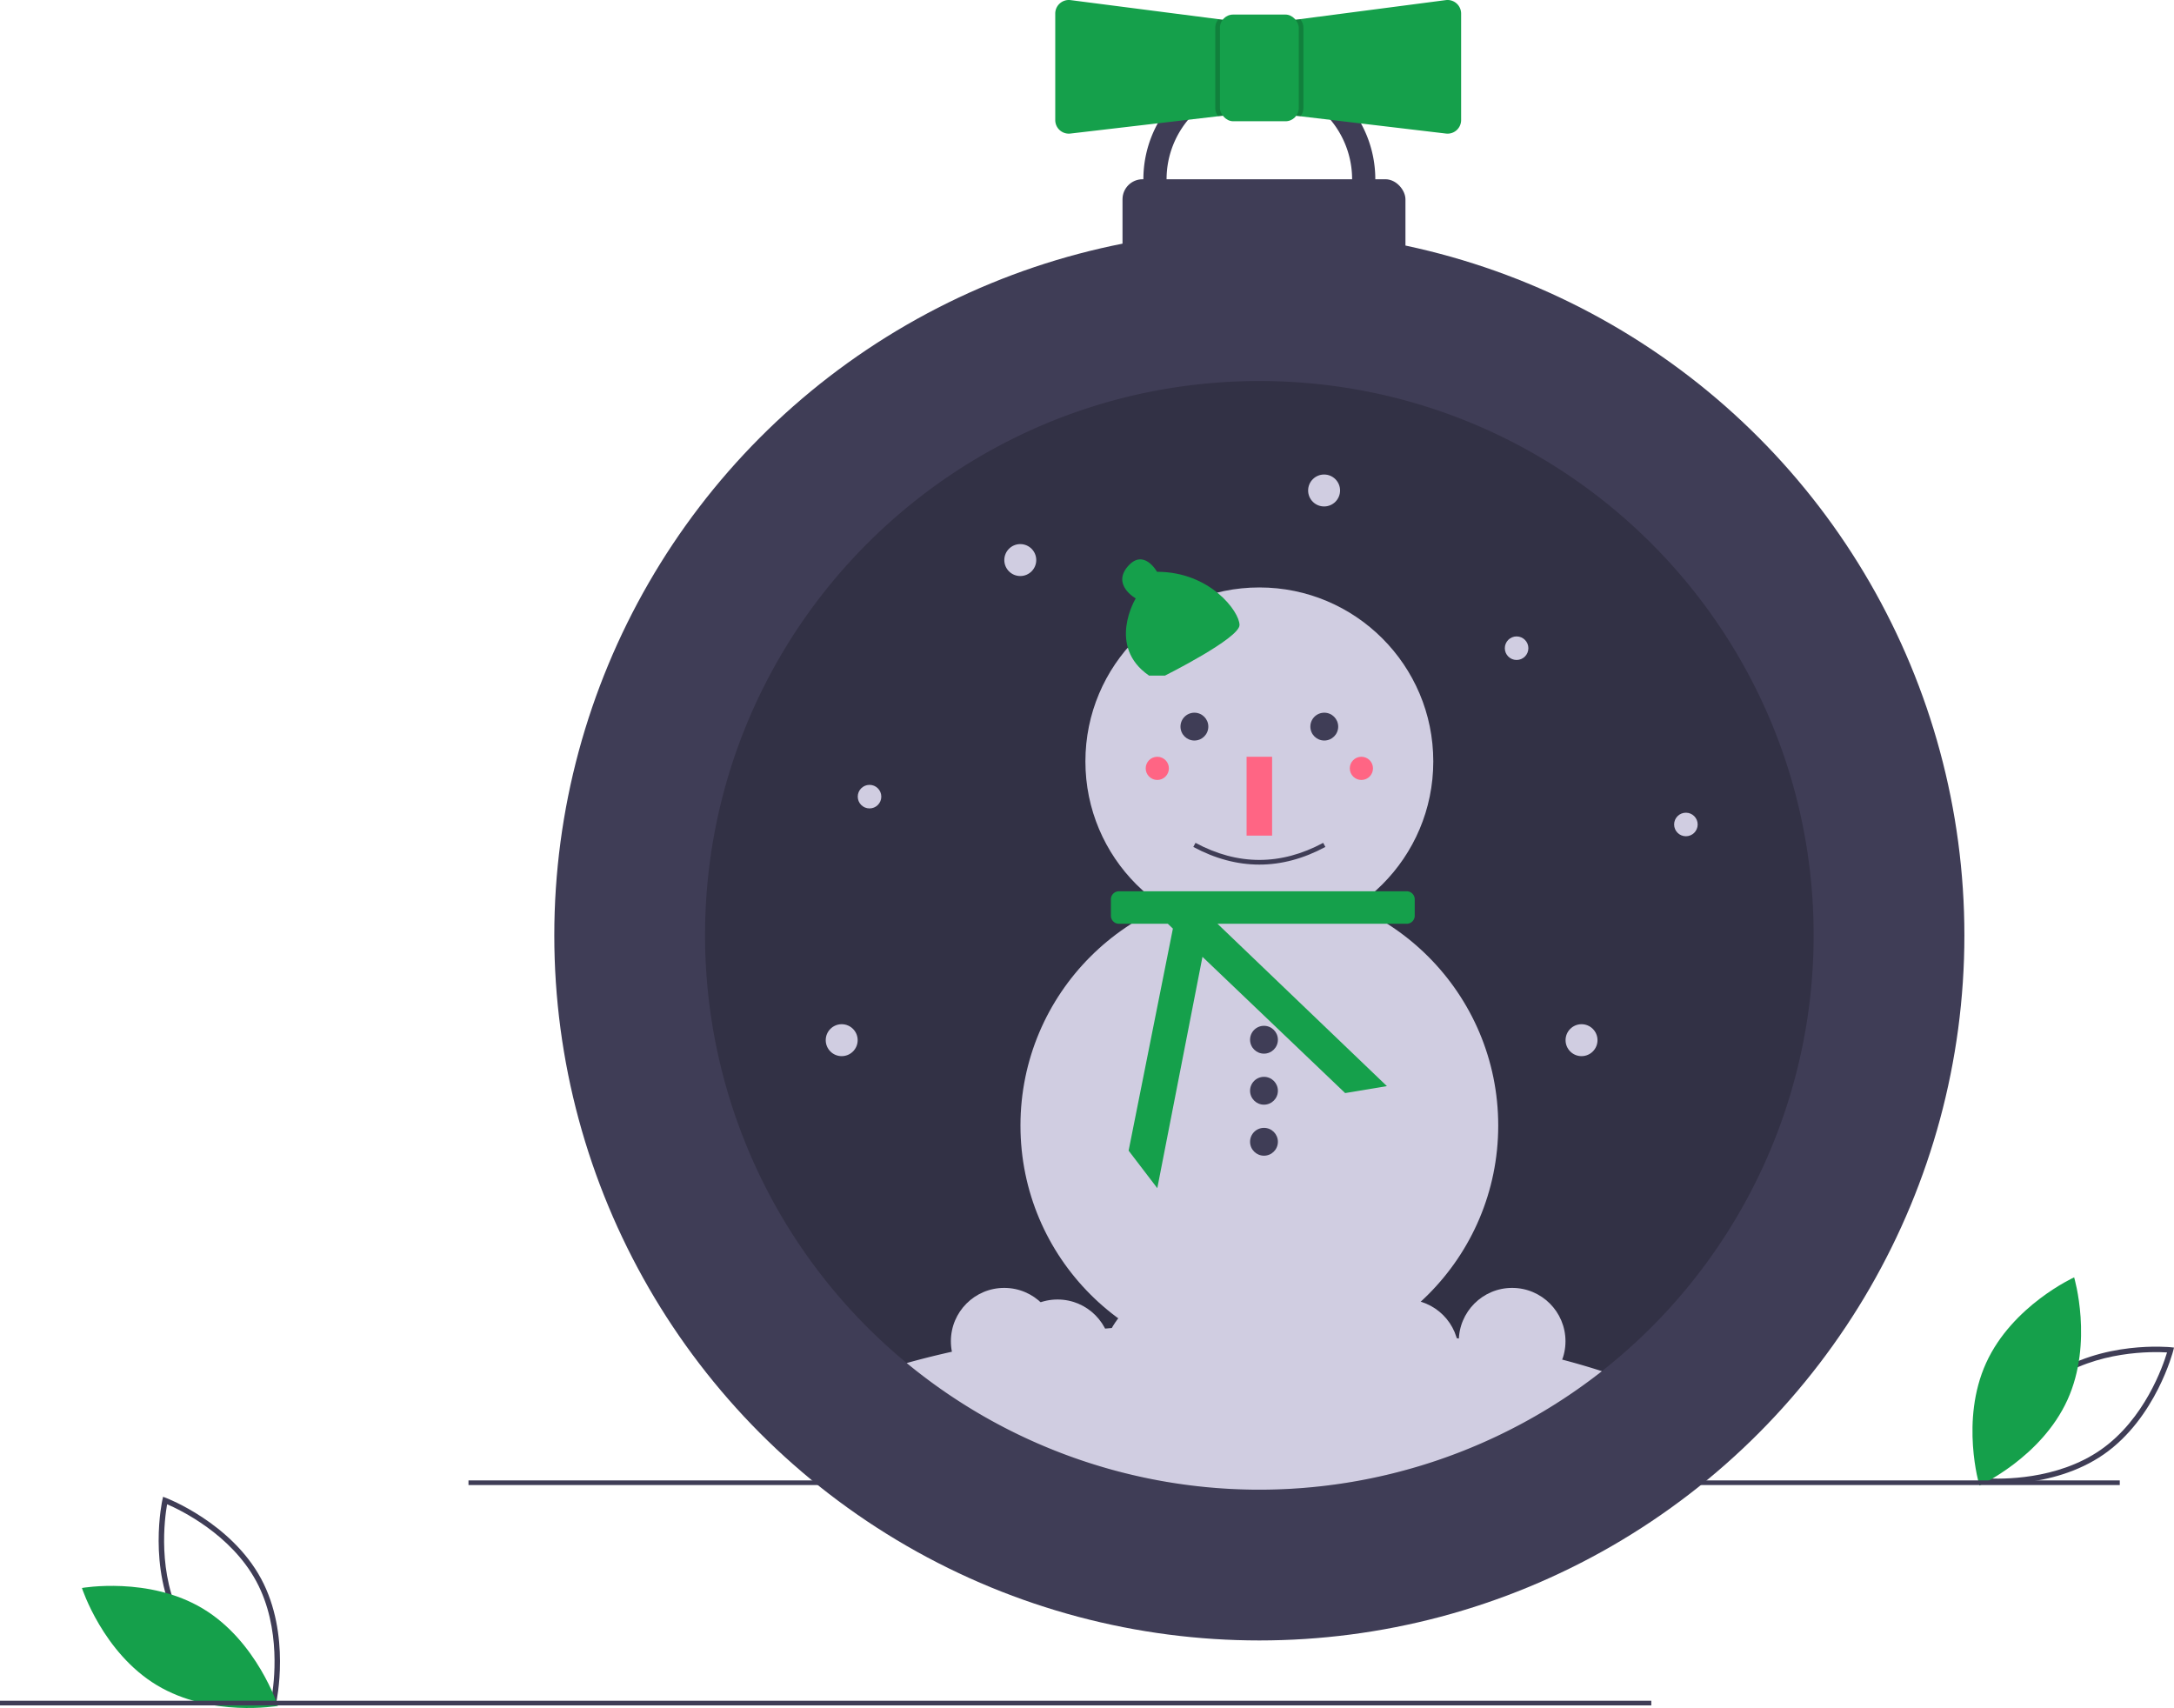 <svg xmlns="http://www.w3.org/2000/svg" id="ba3dbc0f-c17e-4a35-b967-d78b28f5c5e4" data-name="Layer 1" width="937.379" height="736.402" viewBox="0 0 937.379 736.402" class="injected-svg gridItem__media" xmlns:xlink="http://www.w3.org/1999/xlink"><title>xmas_snowman</title><path d="M984.872,721.271l.327-1.313c.072-.289,7.453-29.035,29.888-44.684,22.436-15.65,51.962-12.648,52.257-12.616l1.346.146-.327,1.313c-.072.289-7.453,29.034-29.888,44.684-22.436,15.65-51.962,12.648-52.257,12.616Zm31.566-44.06c-18.969,13.231-26.832,36.181-28.564,41.965,6.029.368,30.299.906,49.25-12.313,18.948-13.218,26.826-36.178,28.564-41.965C1059.655,664.53,1035.387,663.993,1016.438,677.211Z" transform="translate(-131.311 -81.799)" fill="#3F3D56"></path><path d="M1022.739,685.388c-11.278,24.783-37.949,36.896-37.949,36.896s-8.386-28.067,2.892-52.85,37.949-36.896,37.949-36.896S1034.017,660.605,1022.739,685.388Z" transform="translate(-131.311 -81.799)" fill="#15A04B"></path><rect x="202" y="638.279" width="712" height="2" fill="#3F3D56"></rect><path d="M250.13,817.091l-1.267-.475c-.278-.105-27.993-10.723-40.975-34.799-12.983-24.077-6.626-53.067-6.56-53.356l.299-1.32,1.267.475c.278.105,27.992,10.723,40.975,34.799,12.983,24.077,6.626,53.067,6.56,53.356Zm-40.163-36.395c10.976,20.357,32.877,30.791,38.426,33.174,1.055-5.947,4.364-29.997-6.603-50.334C230.824,743.201,208.915,732.75,203.364,730.362,202.308,736.313,199.001,760.36,209.966,780.696Z" transform="translate(-131.311 -81.799)" fill="#3F3D56"></path><path d="M218.809,775.371c23.331,14.037,32.317,41.918,32.317,41.918s-28.842,5.123-52.173-8.914-32.317-41.918-32.317-41.918S195.478,761.335,218.809,775.371Z" transform="translate(-131.311 -81.799)" fill="#15A04B"></path><circle cx="543" cy="403.279" r="304" fill="#3F3D56"></circle><path d="M913.311,485.078a239,239,0,1,1-478,0c0-132,107-239,239-239S913.311,353.078,913.311,485.078Z" transform="translate(-131.311 -81.799)" opacity="0.2"></path><circle cx="433" cy="578.279" r="23" fill="#D0CDE1"></circle><circle cx="456" cy="583.279" r="23" fill="#D0CDE1"></circle><circle cx="652" cy="578.279" r="23" fill="#D0CDE1"></circle><circle cx="606" cy="583.279" r="23" fill="#D0CDE1"></circle><circle cx="543" cy="578.279" r="34" fill="#D0CDE1"></circle><circle cx="509" cy="589.279" r="34" fill="#D0CDE1"></circle><path d="M822.021,672.988a239.057,239.057,0,0,1-299.77-3.51c38.68-10.84,89.03-17.4,144.06-17.4C727.051,652.078,782.081,660.068,822.021,672.988Z" transform="translate(-131.311 -81.799)" fill="#D0CDE1"></path><circle cx="543" cy="328.279" r="75" fill="#D0CDE1"></circle><circle cx="543" cy="485.279" r="103" fill="#D0CDE1"></circle><circle cx="653.921" cy="279.472" r="5.079" fill="#D0CDE1"></circle><circle cx="374.921" cy="343.472" r="5.079" fill="#D0CDE1"></circle><circle cx="726.921" cy="355.472" r="5.079" fill="#D0CDE1"></circle><circle cx="439.921" cy="241.472" r="6.885" fill="#D0CDE1"></circle><circle cx="570.921" cy="211.472" r="6.885" fill="#D0CDE1"></circle><circle cx="362.921" cy="448.472" r="6.885" fill="#D0CDE1"></circle><circle cx="681.921" cy="448.472" r="6.885" fill="#D0CDE1"></circle><path d="M737.854,466.078H613.767a3.457,3.457,0,0,0-3.457,3.457v7.087a3.457,3.457,0,0,0,3.457,3.457h21.09l2.182,2.083-19.093,95.738,12.364,16.179,19.477-99.744,61.523,58.744,18-3-73.043-70H737.854a3.457,3.457,0,0,0,3.457-3.457v-7.087A3.457,3.457,0,0,0,737.854,466.078Z" transform="translate(-131.311 -81.799)" fill="#15A04B"></path><path d="M633.632,373.078s32.132-16.066,32.132-21.804-12.623-22.951-35.574-22.951c0,0-5.738-10.328-12.623-2.295s3.443,13.771,3.443,13.771-12.623,20.656,5.738,33.279Z" transform="translate(-131.311 -81.799)" fill="#15A04B"></path><circle cx="515" cy="313.279" r="6" fill="#3F3D56"></circle><circle cx="571" cy="313.279" r="6" fill="#3F3D56"></circle><rect x="537.5" y="326.279" width="11" height="34" fill="#FF6584"></rect><circle cx="545" cy="448.279" r="6" fill="#3F3D56"></circle><circle cx="545" cy="470.279" r="6" fill="#3F3D56"></circle><circle cx="545" cy="492.279" r="6" fill="#3F3D56"></circle><rect x="484" y="77.279" width="122" height="44" rx="8.661" fill="#3F3D56"></rect><path d="M674.311,209.078a50,50,0,1,1,50-50A50.056,50.056,0,0,1,674.311,209.078Zm0-90a40,40,0,1,0,40,40A40.046,40.046,0,0,0,674.311,119.078Z" transform="translate(-131.311 -81.799)" fill="#3F3D56"></path><path d="M674.311,454.57c-9.513,0-19.026-2.537-28.473-7.611l.946-1.762c18.264,9.81,36.787,9.81,55.053,0l.947,1.762C693.337,452.033,683.823,454.57,674.311,454.57Z" transform="translate(-131.311 -81.799)" fill="#3F3D56"></path><circle cx="587" cy="331.279" r="5" fill="#FF6584"></circle><circle cx="499" cy="331.279" r="5" fill="#FF6584"></circle><rect y="733.279" width="712" height="2" fill="#3F3D56"></rect><path d="M761.311,87.648v45.93a5.842,5.842,0,0,1-6.46,5.81l-62.81-7.45-15.73-1.86v-38l15.58-2.03,62.89-8.21A5.852,5.852,0,0,1,761.311,87.648Z" transform="translate(-131.311 -81.799)" fill="#15A04B"></path><path d="M672.311,92.078v38l-15.75,1.84-63.79,7.47a5.842,5.842,0,0,1-6.46-5.81v-45.93a5.852,5.852,0,0,1,6.53-5.81l63.86,8.23Z" transform="translate(-131.311 -81.799)" fill="#15A04B"></path><path d="M693.311,93.808v34.54a5.65,5.65,0,0,1-1.27,3.59l-15.73-1.86v-38l15.58-2.03A5.614,5.614,0,0,1,693.311,93.808Z" transform="translate(-131.311 -81.799)" opacity="0.2"></path><path d="M672.311,92.078v38l-15.75,1.84a5.636,5.636,0,0,1-1.25-3.57V93.808a5.657,5.657,0,0,1,1.39-3.74Z" transform="translate(-131.311 -81.799)" opacity="0.2"></path><rect x="526" y="6.279" width="34" height="46" rx="5.728" fill="#15A04B"></rect></svg>
